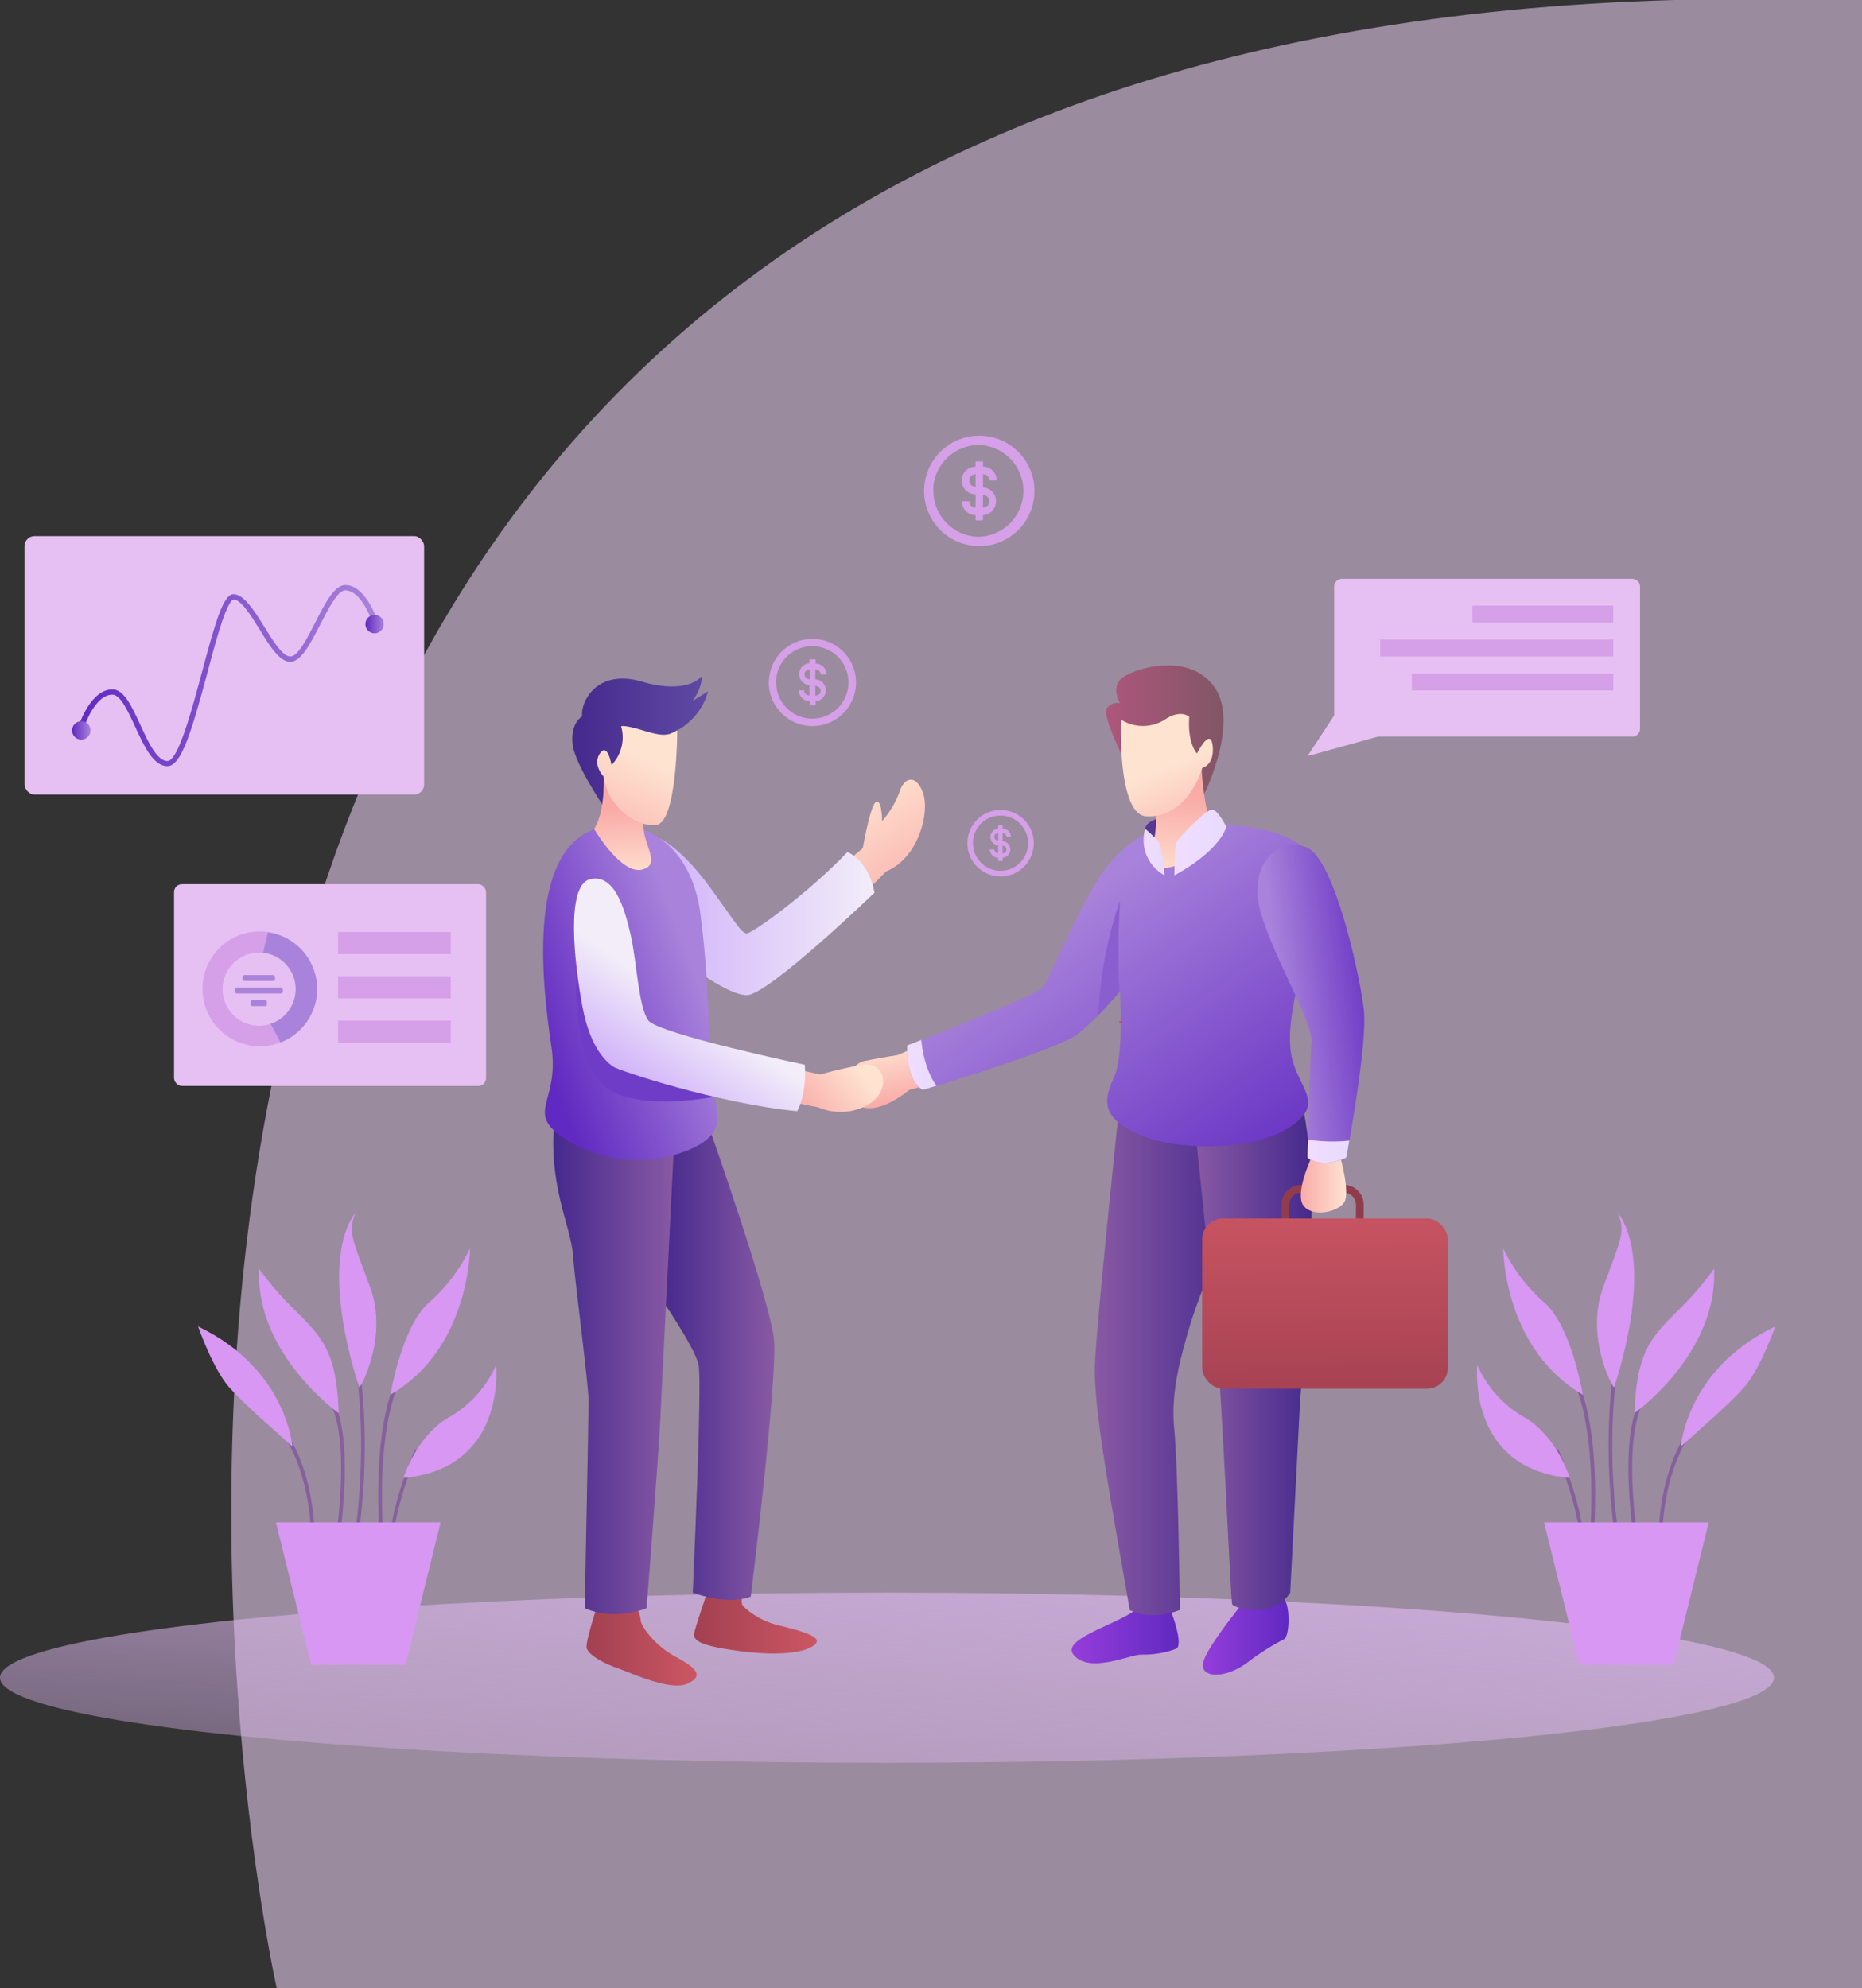 <svg xmlns="http://www.w3.org/2000/svg" xmlns:xlink="http://www.w3.org/1999/xlink" viewBox="0 0 356.57 380.74"><rect x="0" y="0" width="356.57" height="380.74" fill="#333333" stroke="none"/><defs><style>.cls-1{isolation:isolate;}.cls-2{fill:#f5d9fc;opacity:0.53;}.cls-3{mix-blend-mode:multiply;fill:url(#linear-gradient);}.cls-4{fill:#865f9e;}.cls-5{fill:#d797f2;}.cls-6{fill:#e6c0f2;}.cls-7{fill:#d5a0e8;}.cls-8{fill:url(#linear-gradient-2);}.cls-9{fill:url(#linear-gradient-3);}.cls-10{fill:url(#linear-gradient-4);}.cls-11{fill:url(#linear-gradient-5);}.cls-12{fill:url(#linear-gradient-6);}.cls-13{fill:#913c4c;}.cls-14{fill:url(#linear-gradient-7);}.cls-15{fill:url(#linear-gradient-8);}.cls-16{fill:#583793;}.cls-17{fill:url(#linear-gradient-9);}.cls-18{fill:url(#linear-gradient-10);}.cls-19{fill:url(#linear-gradient-11);}.cls-20{fill:url(#linear-gradient-12);}.cls-21{fill:url(#linear-gradient-13);}.cls-22{fill:url(#linear-gradient-14);}.cls-23{fill:url(#linear-gradient-15);}.cls-24{fill:url(#linear-gradient-16);}.cls-25{fill:url(#linear-gradient-17);}.cls-26{fill:#8b5ed0;}.cls-27{fill:#e2e2ed;stroke:#ed1b43;stroke-miterlimit:10;stroke-width:0.54px;}.cls-28{fill:url(#linear-gradient-18);}.cls-29{fill:url(#linear-gradient-19);}.cls-30{fill:url(#linear-gradient-20);}.cls-31{fill:url(#linear-gradient-21);}.cls-32{fill:url(#linear-gradient-22);}.cls-33{fill:url(#linear-gradient-23);}.cls-34{fill:url(#linear-gradient-24);}.cls-35{fill:url(#linear-gradient-25);}.cls-36{fill:url(#linear-gradient-26);}.cls-37{fill:url(#linear-gradient-27);}.cls-38{fill:url(#linear-gradient-28);}.cls-39{fill:#6f3cc7;}.cls-40{fill:url(#linear-gradient-29);}.cls-41{fill:url(#linear-gradient-30);}.cls-42{fill:url(#linear-gradient-31);}.cls-43{fill:url(#linear-gradient-32);}.cls-44{fill:url(#linear-gradient-33);}.cls-45{fill:url(#linear-gradient-34);}.cls-46{fill:url(#linear-gradient-35);}.cls-47{fill:url(#linear-gradient-36);}</style><linearGradient id="linear-gradient" x1="172.4" y1="287.14" x2="165" y2="386.45" gradientUnits="userSpaceOnUse"><stop offset="0" stop-color="#d9b5ea" stop-opacity="0.8"/><stop offset="1" stop-color="#d9b5ea" stop-opacity="0.1"/></linearGradient><linearGradient id="linear-gradient-2" x1="171" y1="211.28" x2="168.89" y2="200.17" gradientUnits="userSpaceOnUse"><stop offset="0" stop-color="#faaba8"/><stop offset="1" stop-color="#fee3d1"/></linearGradient><linearGradient id="linear-gradient-3" x1="230.33" y1="313.36" x2="246.79" y2="313.36" gradientUnits="userSpaceOnUse"><stop offset="0" stop-color="#953ddb"/><stop offset="1" stop-color="#6029c1"/></linearGradient><linearGradient id="linear-gradient-4" x1="205.27" y1="312.27" x2="225.71" y2="312.27" xlink:href="#linear-gradient-3"/><linearGradient id="linear-gradient-5" x1="209.65" y1="261.6" x2="237.81" y2="261.6" gradientUnits="userSpaceOnUse"><stop offset="0" stop-color="#8859a4"/><stop offset="1" stop-color="#45298d"/></linearGradient><linearGradient id="linear-gradient-6" x1="228.93" y1="259.07" x2="251.15" y2="259.07" xlink:href="#linear-gradient-5"/><linearGradient id="linear-gradient-7" x1="249.1" y1="226.91" x2="257.79" y2="226.91" xlink:href="#linear-gradient-2"/><linearGradient id="linear-gradient-8" x1="245.73" y1="231.22" x2="204.45" y2="173.1" gradientUnits="userSpaceOnUse"><stop offset="0" stop-color="#6029c1"/><stop offset="1" stop-color="#a983db"/></linearGradient><linearGradient id="linear-gradient-9" x1="211.8" y1="139.92" x2="234.31" y2="139.92" gradientUnits="userSpaceOnUse"><stop offset="0" stop-color="#ae567c"/><stop offset="1" stop-color="#815665"/></linearGradient><linearGradient id="linear-gradient-10" x1="226.08" y1="152.58" x2="224.84" y2="168.73" xlink:href="#linear-gradient-2"/><linearGradient id="linear-gradient-11" x1="231.33" y1="164.4" x2="223.87" y2="146.72" xlink:href="#linear-gradient-2"/><linearGradient id="linear-gradient-12" x1="224.85" y1="161.3" x2="234.85" y2="161.3" gradientUnits="userSpaceOnUse"><stop offset="0" stop-color="#f1dcff"/><stop offset="1" stop-color="#e7dbff"/></linearGradient><linearGradient id="linear-gradient-13" x1="219" y1="163.16" x2="223" y2="163.16" xlink:href="#linear-gradient-12"/><linearGradient id="linear-gradient-14" x1="265.91" y1="190.39" x2="245.1" y2="192.91" xlink:href="#linear-gradient-8"/><linearGradient id="linear-gradient-15" x1="250.4" y1="220.44" x2="258.4" y2="220.44" xlink:href="#linear-gradient-12"/><linearGradient id="linear-gradient-16" x1="173.74" y1="203.93" x2="179.33" y2="203.93" xlink:href="#linear-gradient-12"/><linearGradient id="linear-gradient-17" x1="253.87" y1="270.81" x2="253.6" y2="227.9" gradientUnits="userSpaceOnUse"><stop offset="0" stop-color="#a24051"/><stop offset="1" stop-color="#cc5663"/></linearGradient><linearGradient id="linear-gradient-18" x1="112.29" y1="314.68" x2="133.38" y2="314.68" xlink:href="#linear-gradient-17"/><linearGradient id="linear-gradient-19" x1="132.93" y1="310.74" x2="156.44" y2="310.74" xlink:href="#linear-gradient-17"/><linearGradient id="linear-gradient-20" x1="126.36" y1="260.5" x2="148.28" y2="260.5" gradientUnits="userSpaceOnUse"><stop offset="0" stop-color="#45298d"/><stop offset="1" stop-color="#8859a4"/></linearGradient><linearGradient id="linear-gradient-21" x1="105.94" y1="260.94" x2="128.95" y2="260.94" xlink:href="#linear-gradient-20"/><linearGradient id="linear-gradient-22" x1="153.53" y1="213.65" x2="164.4" y2="204.69" xlink:href="#linear-gradient-2"/><linearGradient id="linear-gradient-23" x1="179.08" y1="172.1" x2="165.25" y2="150.71" xlink:href="#linear-gradient-2"/><linearGradient id="linear-gradient-24" x1="126.49" y1="175.6" x2="167.46" y2="175.6" gradientUnits="userSpaceOnUse"><stop offset="0" stop-color="#d1b3f9"/><stop offset="1" stop-color="#f2edf9"/></linearGradient><linearGradient id="linear-gradient-25" x1="102.03" y1="197.37" x2="133.25" y2="185.6" xlink:href="#linear-gradient-8"/><linearGradient id="linear-gradient-26" x1="109.65" y1="142.25" x2="135.62" y2="142.25" gradientUnits="userSpaceOnUse"><stop offset="0" stop-color="#45298d"/><stop offset="1" stop-color="#604aa4"/></linearGradient><linearGradient id="linear-gradient-27" x1="118.99" y1="155.02" x2="119.48" y2="168.37" xlink:href="#linear-gradient-2"/><linearGradient id="linear-gradient-28" x1="114.27" y1="165.03" x2="123.51" y2="145.21" xlink:href="#linear-gradient-2"/><linearGradient id="linear-gradient-29" x1="121.47" y1="206.99" x2="131.25" y2="192.33" xlink:href="#linear-gradient-24"/><linearGradient id="linear-gradient-30" x1="15.07" y1="129.33" x2="72.24" y2="129.33" xlink:href="#linear-gradient-8"/><linearGradient id="linear-gradient-31" x1="13.82" y1="139.87" x2="17.33" y2="139.87" xlink:href="#linear-gradient-8"/><linearGradient id="linear-gradient-32" x1="69.99" y1="119.5" x2="73.5" y2="119.5" xlink:href="#linear-gradient-8"/><linearGradient id="linear-gradient-33" x1="70" y1="286.52" x2="62.56" y2="250.4" xlink:href="#linear-gradient-8"/><linearGradient id="linear-gradient-34" x1="72.19" y1="301.98" x2="63.74" y2="260.92" xlink:href="#linear-gradient-8"/><linearGradient id="linear-gradient-35" x1="68.41" y1="281.22" x2="61.42" y2="247.27" xlink:href="#linear-gradient-8"/><linearGradient id="linear-gradient-36" x1="102.87" y1="418.41" x2="86.73" y2="340.02" xlink:href="#linear-gradient-8"/></defs><title>Asset 2</title><g class="cls-1"><g id="Layer_2" data-name="Layer 2"><g id="OBJECTS"><path class="cls-2" d="M53,380.74S-30.69,9.78,320.72,0h35.85V380.74Z"/><ellipse class="cls-3" cx="169.86" cy="321.26" rx="169.86" ry="16.29"/><path class="cls-4" d="M302.75,295.79c-.7-8.69-4.95-17.9-5-18l.64-.29c.05.09,4.35,9.41,5.05,18.23Z"/><path class="cls-4" d="M305.23,294l-.71,0c1.39-24.31-4.12-31.23-4.17-31.29l.54-.46C301.13,262.5,306.64,269.35,305.23,294Z"/><path class="cls-4" d="M309.13,293.33c-2.46-18.63,0-31.88,0-32l.7.13c0,.13-2.44,13.28,0,31.78Z"/><path class="cls-4" d="M312.67,293.32c-2.83-23.36,2.44-26.46,2.67-26.58l.33.63-.17-.31.18.31c-.05,0-5.05,3.19-2.3,25.87Z"/><path class="cls-4" d="M318.34,293.3l-.71,0c.71-14.5,6.59-20.53,6.84-20.78l.5.5C324.91,273,319,279.1,318.34,293.3Z"/><polygon class="cls-5" points="327.22 291.51 295.68 291.51 302.42 318.8 320.49 318.8 327.22 291.51"/><path class="cls-5" d="M300.62,283s-2.48-8.15-8.86-11.69a21.51,21.51,0,0,1-8.86-9.92S280.77,281.23,300.62,283Z"/><path class="cls-5" d="M303.1,267.06s-2.13-13.12-7.44-17.72a32.48,32.48,0,0,1-7.8-10.28S287.86,258.2,303.1,267.06Z"/><path class="cls-5" d="M309.13,265.64c-.15.48-5.67-9.57-2.13-19.14s4.25-10.63,2.83-14.17C309.83,232.33,317.28,239.77,309.13,265.64Z"/><path class="cls-5" d="M313,270.6s16-11.34,15.24-27.64a60.24,60.24,0,0,1-7.09,8.15C316.21,256.07,313.38,258.91,313,270.6Z"/><path class="cls-5" d="M321.88,277s1.07-14.89,18.08-23c0,0-2.84,8.15-6,11.7S325.78,273.43,321.88,277Z"/><path class="cls-6" d="M312.54,110.84H257a1.51,1.51,0,0,0-1.51,1.51V137l-5.11,7.78,13.48-3.72h48.69a1.51,1.51,0,0,0,1.51-1.51V112.35A1.51,1.51,0,0,0,312.54,110.84Z"/><rect class="cls-7" x="281.98" y="115.95" width="26.96" height="3.25" transform="translate(590.91 235.16) rotate(180)"/><rect class="cls-7" x="264.31" y="122.46" width="44.63" height="3.25" transform="translate(573.25 248.17) rotate(180)"/><rect class="cls-7" x="270.35" y="128.97" width="38.58" height="3.25" transform="translate(579.29 261.19) rotate(180)"/><path class="cls-7" d="M187.53,83.43A10.57,10.57,0,1,0,198.1,94,10.57,10.57,0,0,0,187.53,83.43Zm0,19.35a8.63,8.63,0,0,1-2.61-.39,8.81,8.81,0,0,1-5.78-5.78,8.69,8.69,0,0,1-.4-2.61c0-.3,0-.6,0-.9a8.8,8.8,0,0,1,6.13-7.49,8.64,8.64,0,0,1,2.61-.4,8.79,8.79,0,0,1,0,17.57Z"/><path class="cls-7" d="M188.24,93.33V90.78c1.2.21,1.2,1,1.2,1.23h1.42a2.61,2.61,0,0,0-2.62-2.65v-1h-1.42v1a2.65,2.65,0,0,0,0,5.3v2.55c-1.2-.2-1.2-.95-1.2-1.22H184.2a2.62,2.62,0,0,0,2.62,2.65v1h1.42v-1a2.66,2.66,0,0,0,0-5.31ZM185.62,92c0-.27,0-1,1.2-1.23v2.46C185.62,93,185.62,92.28,185.62,92Zm2.62,5.2V94.76c1.2.21,1.2,1,1.2,1.23S189.44,97,188.24,97.21Z"/><path class="cls-7" d="M155.58,122.34a8.35,8.35,0,1,0,8.35,8.35A8.35,8.35,0,0,0,155.58,122.34Zm0,15.28a6.93,6.93,0,0,1-6.63-4.87,7.09,7.09,0,0,1-.31-2.06,5.53,5.53,0,0,1,0-.71,6.94,6.94,0,1,1,6.9,7.64Z"/><path class="cls-7" d="M156.14,130.16v-2c1,.16,1,.75,1,1h1.12a2.06,2.06,0,0,0-2.07-2.09v-.81H155V127a2.1,2.1,0,0,0,0,4.19v2c-1-.16-1-.75-1-1H153a2.07,2.07,0,0,0,2.07,2.09v.81h1.12v-.81a2.1,2.1,0,0,0,0-4.19Zm-2.07-1c0-.21,0-.8,1-1v1.93C154.07,129.92,154.07,129.33,154.07,129.11Zm2.07,4.11v-1.93c1,.16,1,.75,1,1S157.09,133.06,156.14,133.22Z"/><path class="cls-7" d="M191.61,155.1a6.36,6.36,0,1,0,6.36,6.36A6.36,6.36,0,0,0,191.61,155.1Zm0,11.65a5.48,5.48,0,0,1-1.57-.24,5.35,5.35,0,0,1-3.48-3.48,5.42,5.42,0,0,1-.23-1.57c0-.18,0-.36,0-.54a5.32,5.32,0,0,1,3.69-4.51,5.48,5.48,0,0,1,1.57-.24,5.29,5.29,0,0,1,0,10.58Z"/><path class="cls-7" d="M192,161.06v-1.54c.72.13.72.58.72.74h.85a1.57,1.57,0,0,0-1.57-1.59v-.62h-.85v.62a1.6,1.6,0,0,0,0,3.19v1.53c-.73-.12-.73-.57-.73-.73h-.85a1.57,1.57,0,0,0,1.58,1.59v.62H192v-.62a1.6,1.6,0,0,0,0-3.19Zm-1.58-.8c0-.16,0-.61.73-.74V161C190.46,160.88,190.46,160.43,190.46,160.26Zm1.58,3.13v-1.47c.72.12.72.57.72.74S192.76,163.27,192,163.39Z"/><path class="cls-8" d="M178.2,207.6l-4.08,1.11s-5.19,4.43-8.89,3.32-3.63-8.07.38-8.88c3.7-.74,6.29-1.11,6.29-1.11l3.34-1.48Z"/><path class="cls-9" d="M237.81,307.2s-6.66,8.15-7.4,11.11,4.07,3.34,8.51,0a48.45,48.45,0,0,1,7-4.44c1.11-.74,1.11-6.58,0-7.55S237.81,307.2,237.81,307.2Z"/><path class="cls-10" d="M224.35,308.83s2.36,6.15.87,6.89a17.92,17.92,0,0,1-6.66,1.11c-2.22,0-10.05,3.74-13,0-2.59-3.33,10.74-6.29,13-9.63S224.35,308.83,224.35,308.83Z"/><path class="cls-11" d="M214.12,213.89s-4.08,38.88-4.45,47.4,3.7,29.62,6.67,47c0,0,3.7,2.23,9.62,0,0,0-.37-27.77-1.11-34.8s1.48-14.44,3-19.63c2-6.85,10-25.55,10-25.55l-2.66-13.66Z"/><path class="cls-12" d="M228.93,216.85s2.22,21.11,3.7,35.92,3,53.69,3.33,54.43,7.78,3,11.11-2.22c0,0,1.48-28.51,1.85-35.92s4.82-42.58,0-59.24Z"/><path class="cls-13" d="M261.14,238H245.4v-7.32a3.8,3.8,0,0,1,3.8-3.79h8.15a3.79,3.79,0,0,1,3.79,3.79Zm-14.25-1.48h12.77v-5.84a2.32,2.32,0,0,0-2.31-2.31H249.2a2.31,2.31,0,0,0-2.31,2.31Z"/><path class="cls-14" d="M251.14,221.67s-3.33,7-1.48,9.26,6.67,1.11,7.78-.75-.74-8.51-.74-8.51Z"/><path class="cls-15" d="M247.44,202.78c1.48,5.93,6.3,8.52-.37,13s-21.11,4.82-28.88,1.49-6.67-7-4.82-11.11c1-2.17,1.25-6.65,1.26-10.36v-.1c0-3.21-.14-5.84-.14-5.84l-.14.16c-.46.53-2.09,2.39-4,4.36a49,49,0,0,1-4,3.63c-3,2.38-20.33,7.88-27,9.94l-2.61.8c-3.34-1.85-3-8.52-3-8.52l2.69-1.05c6.44-2.53,22.35-8.88,23.23-10.06,1.12-1.48,6.67-14.81,11.11-21.47a24.12,24.12,0,0,1,10.37-8.89l12.59-.74c8.55,0,13.39,2.41,15.7,4.06a9,9,0,0,1,1.7,1.49l-2.22,23.7s-.41,1.34-.85,3.33C247.33,193.9,246.51,199.07,247.44,202.78Z"/><path class="cls-16" d="M219.3,158.72s0-1.85,4.07-2.22-2.22,5.92-2.22,5.92Z"/><path class="cls-17" d="M215.23,145.39s-4.08-8.15-3.34-9.63a2.46,2.46,0,0,1,2.6-1.11s-1.86-3,.37-4.81,13-5.19,17.77,1.85-2.22,20.74-2.22,20.74l-1.48-6.3Z"/><path class="cls-18" d="M230,145.76s.37,8.15,1.85,11.85-3.33,7-6.67,8.15-5.18,0-4.07-5.56a15.53,15.53,0,0,0-1.48-10Z"/><path class="cls-19" d="M214.67,137.8s-.74,18.14,4.81,18.51,9.26-4.44,10.74-9.25c0,0,2.41-.56,2-4.26s-3,1.48-3,1.48-1.85-1.85-1.48-7c0,0-1.49-1.48-4.45.37A7.82,7.82,0,0,1,214.67,137.8Z"/><path class="cls-20" d="M234.85,158.35s-1.48-3-2.59-3.33-6.67,5.55-7,6.29-.37,6.3-.37,6.3S233,163.53,234.85,158.35Z"/><path class="cls-21" d="M223,167.61s-.37-5.19-1.11-6.3a15.92,15.92,0,0,0-2.59-2.59A7.69,7.69,0,0,0,223,167.61Z"/><path class="cls-22" d="M258.4,218.41c-.35,2-.59,3.26-.59,3.26-4.81,2.22-7.41,0-7.41,0s0-1.37.08-3.44c.13-5.38.4-15.46.66-18.41.17-1.87-1.22-5.23-3.07-9.26-2.17-4.72-4.95-10.35-6.55-15.55-2.78-9,2.92-14.48,7.92-13h0a5.64,5.64,0,0,1,1,.38c5.19,2.59,10,24.44,10.74,31.11C261.7,198.58,259.5,212.15,258.4,218.41Z"/><path class="cls-23" d="M258.4,218.41c-.35,2-.59,3.26-.59,3.26-4.81,2.22-7.41,0-7.41,0s0-1.37.08-3.44A31.72,31.72,0,0,0,258.4,218.41Z"/><path class="cls-24" d="M179.33,207.91l-2.61.8c-3.34-1.85-3-8.52-3-8.52l2.69-1.05C176.64,201.25,177.27,205.07,179.33,207.91Z"/><rect class="cls-25" x="230.22" y="233.33" width="47.03" height="32.59" rx="3.98"/><path class="cls-26" d="M214.49,172.42a173.47,173.47,0,0,0-.14,17.56c-.46.53-2.09,2.39-4,4.36A77.14,77.14,0,0,1,214.49,172.42Z"/><path class="cls-27" d="M214.64,195.75h0v-.1A.31.31,0,0,0,214.64,195.75Z"/><path class="cls-28" d="M114,308.65s-1.68,5.22-1.68,6.7,3.7,3.33,5.92,4.07,10,4.45,13.33,3,1.85-3-2.22-5.19-6.66-5.92-6.66-7a4.71,4.71,0,0,0-.75-2.23S115.66,304.54,114,308.65Z"/><path class="cls-29" d="M135.15,305.73s-1.76,5.18-2.13,6.66,0,2.59,8.15,3.7,13,.37,14.81-1.11-2.22-2.59-6.66-3.7a14.88,14.88,0,0,1-7-3.71c-.37-.37-.28-1.36-.28-1.36S139.87,303.52,135.15,305.73Z"/><path class="cls-30" d="M136,216.48s11.47,32.59,12.21,40-4.44,49.24-4.44,49.24-3.7,1.85-11.11-.74c0,0,1.85-40.36,1.11-43.69s-7.4-13-7.4-13v-33.7Z"/><path class="cls-31" d="M129,220.56l-2.59,51.84c-.37,7.4-2.59,35.54-2.59,35.54s-5.93,2.6-11.85,0c0,0,.74-36.28.74-39.62s-2.59-22.58-3-28.14-5.19-14.07-3.34-27.4Z"/><path class="cls-32" d="M153.28,211.36l3.44.68a10.67,10.67,0,0,0,9.26-.37c4.81-2.59,3.7-8.52-.74-7.78a75.33,75.33,0,0,0-8.15,1.86l-3.33-.74S150.2,208.83,153.28,211.36Z"/><path class="cls-33" d="M163,164.27l2.22-1.85s1.48-8.51,2.59-8.88,1.11,3.7,1.11,3.7a18.31,18.31,0,0,0,3.33-5.56c.74-2.59,3-3.7,4.45,0s-.74,12.59-7,15.19l-3,3Z"/><path class="cls-34" d="M126.49,160.63s3.94,1.79,9.13,8.83,6.29,9.26,7.4,9.26,11.85-7.78,19.26-15.56c0,0,4.07,1.48,5.18,7.78,0,0-20.37,19.62-24.44,19.62s-13.33-7.4-13.33-7.4Z"/><path class="cls-35" d="M122.66,158.72s9.62,2.22,11.47,16.29,1.49,25.55,2.23,31.85,3.33,10-4.45,13.33a26.06,26.06,0,0,1-24.44-2.59c-6.66-4.82-.37-6.67-1.85-17S98.59,153.17,122.66,158.72Z"/><path class="cls-36" d="M128.59,140.39a12.15,12.15,0,0,0,7-8l-3,1.85a8.57,8.57,0,0,0,1.85-4.81s-2.59,3.7-11.47,1.11-11.85,4.07-11.48,6.66c0,0-2.23,1.11-1.85,5.19s6.66,13,6.29,12.59S128.59,140.39,128.59,140.39Z"/><path class="cls-37" d="M115.62,148.35s.37,7-1.85,10.37c0,0,5.18,8.89,9.26,7.78s-.75-5.56.37-9.63S115.62,148.35,115.62,148.35Z"/><path class="cls-38" d="M129.69,139.84s0,17.77-4.07,18.14-9.26-3.7-10-9.26c0,0-2.22-2.22-.74-4.44s2.22,2.22,2.22,2.22a7.64,7.64,0,0,0,1.85-7.41s.37-.37,4.08.75S127.84,141,129.69,139.84Z"/><path class="cls-39" d="M110.38,184.83s-1.06,15.36,4.13,22S136.87,210,136.87,210Z"/><path class="cls-40" d="M152.65,212.78s1.85-3,1.48-8.89c0,0-28.14-5.92-30-8.51s-2.23-11.48-3.34-16.29-3-11.85-7.77-10.74-3,16.29-1.48,24.44,4.81,10.73,5.92,11.48S137.47,211.3,152.65,212.78Z"/><path class="cls-4" d="M75.14,295.79c.69-8.69,4.94-17.9,5-18l-.64-.29c0,.09-4.34,9.41-5,18.23Z"/><path class="cls-4" d="M72.66,294l.71,0c-1.39-24.31,4.11-31.23,4.17-31.29l-.55-.46C76.76,262.5,71.25,269.35,72.66,294Z"/><path class="cls-4" d="M68.76,293.33c2.46-18.63,0-31.88,0-32l-.69.13c0,.13,2.44,13.28,0,31.78Z"/><path class="cls-4" d="M65.21,293.32C68,270,62.77,266.86,62.55,266.74l-.34.63.17-.31-.17.31s5.05,3.19,2.3,25.87Z"/><path class="cls-4" d="M59.55,293.3l.7,0c-.7-14.5-6.58-20.53-6.83-20.78l-.5.5C53,273,58.85,279.1,59.55,293.3Z"/><polygon class="cls-5" points="52.84 291.51 84.38 291.51 77.64 318.8 59.57 318.8 52.84 291.51"/><path class="cls-5" d="M77.26,283s2.48-8.15,8.86-11.69A21.51,21.51,0,0,0,95,261.39S97.11,281.23,77.26,283Z"/><path class="cls-5" d="M74.78,267.06s2.13-13.12,7.45-17.72A32.54,32.54,0,0,0,90,239.06S90,258.2,74.78,267.06Z"/><path class="cls-5" d="M68.76,265.64c.15.48,5.67-9.57,2.13-19.14s-4.26-10.63-2.84-14.17C68.05,232.33,60.61,239.77,68.76,265.64Z"/><path class="cls-5" d="M64.86,270.6s-16-11.34-15.24-27.64a61.2,61.2,0,0,0,7.09,8.15C61.67,256.07,64.51,258.91,64.86,270.6Z"/><path class="cls-5" d="M56,277s-1.06-14.89-18.07-23c0,0,2.83,8.15,6,11.7S52.1,273.43,56,277Z"/><rect class="cls-6" x="4.69" y="102.65" width="76.53" height="49.5" rx="1.93"/><path class="cls-41" d="M32.07,146.71c-2.71,0-4.48-3.85-6.2-7.58-1.38-3-2.81-6.11-4.33-6.11-3.43,0-5.44,6.24-5.46,6.3l-1-.31c.09-.29,2.27-7,6.47-7,2.19,0,3.69,3.26,5.29,6.72,1.5,3.27,3.2,7,5.24,7s4.69-9.91,6.63-17.15c2.53-9.45,4.06-14.8,6-14.8s3.92,3,5.89,6.22c1.66,2.68,3.53,5.72,5,5.72s3.22-3.49,4.79-6.56c1.88-3.67,3.66-7.13,5.74-7.13,3.84,0,6,6.4,6.11,6.68l-1,.33c0-.06-2-6-5.12-6-1.44,0-3.22,3.48-4.8,6.56-1.88,3.67-3.66,7.13-5.73,7.13s-3.92-3-5.89-6.22c-1.66-2.68-3.54-5.72-5-5.72-.07,0-.76.12-2.12,4.07-.91,2.65-1.87,6.2-2.87,10C36.73,139.94,34.72,146.71,32.07,146.71Z"/><path class="cls-42" d="M17.33,139.87a1.76,1.76,0,1,1-1.76-1.76A1.75,1.75,0,0,1,17.33,139.87Z"/><path class="cls-43" d="M73.5,119.5a1.76,1.76,0,1,1-1.75-1.75A1.76,1.76,0,0,1,73.5,119.5Z"/><rect class="cls-6" x="33.33" y="169.31" width="59.75" height="38.64" rx="1.51"/><rect class="cls-44" x="46.44" y="186.71" width="6.24" height="1.13" rx="0.4"/><rect class="cls-45" x="48.02" y="191.52" width="3.09" height="1.13" rx="0.28"/><rect class="cls-46" x="44.97" y="189.11" width="9.19" height="1.13" rx="0.4"/><path class="cls-7" d="M51.84,196.05a7,7,0,1,1-2.11-13.64q.35,0,.69,0l.94-3.94a10.87,10.87,0,0,0-1.63-.12,11,11,0,1,0,4.06,21.24Z"/><path class="cls-47" d="M60.74,189.39a11,11,0,0,1-7,10.23l-1.95-3.57a7,7,0,0,0-1.42-13.61l.94-3.94A11,11,0,0,1,60.74,189.39Z"/><rect class="cls-7" x="64.74" y="178.46" width="21.59" height="4.24"/><rect class="cls-7" x="64.74" y="186.94" width="21.59" height="4.24"/><rect class="cls-7" x="64.74" y="195.42" width="21.59" height="4.24"/></g></g></g></svg>